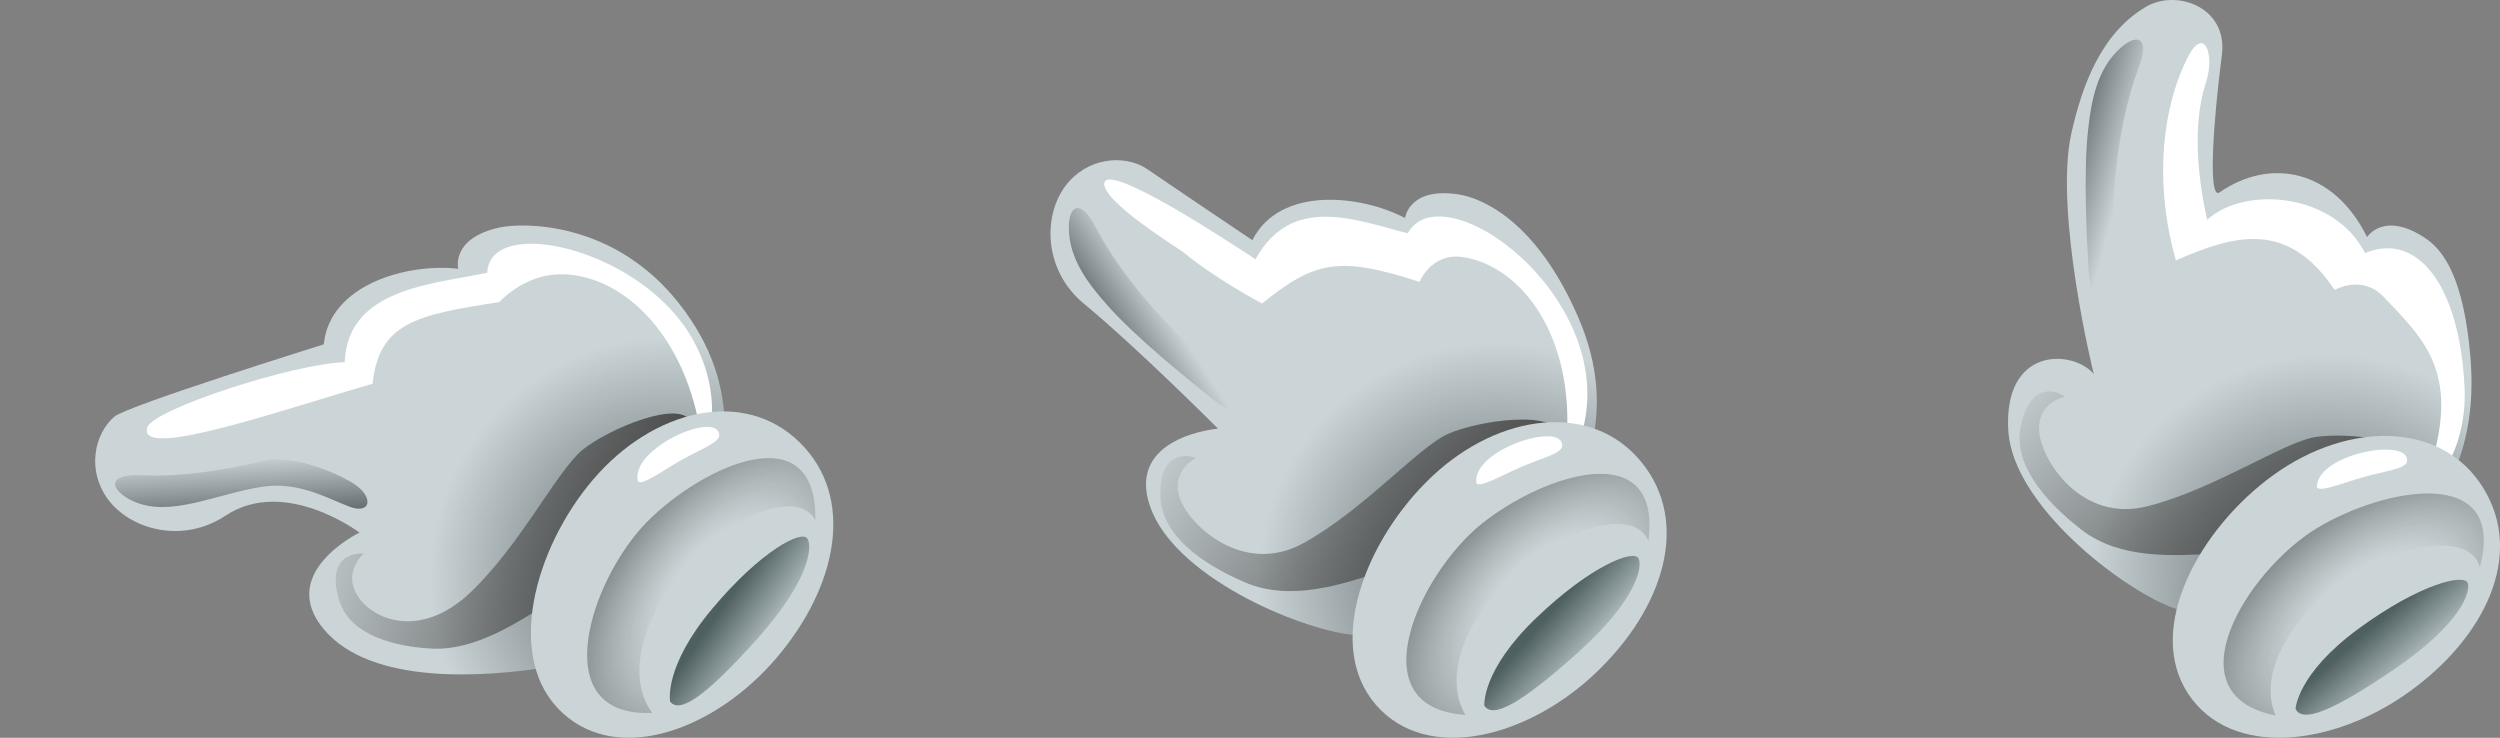 <?xml version="1.0" encoding="UTF-8" standalone="no"?>
<!-- Created with Inkscape (http://www.inkscape.org/) -->

<svg
   xmlns:dc="http://purl.org/dc/elements/1.1/"
   xmlns:cc="http://creativecommons.org/ns#"
   xmlns:rdf="http://www.w3.org/1999/02/22-rdf-syntax-ns#"
   xmlns:svg="http://www.w3.org/2000/svg"
   xmlns="http://www.w3.org/2000/svg"
   xmlns:xlink="http://www.w3.org/1999/xlink"
   xmlns:sodipodi="http://sodipodi.sourceforge.net/DTD/sodipodi-0.dtd"
   xmlns:inkscape="http://www.inkscape.org/namespaces/inkscape"
   width="109.447mm"
   height="32.299mm"
   viewBox="0 0 109.447 32.299"
   version="1.1"
   id="svg8"
   inkscape:version="0.92.4 (unknown)"
   sodipodi:docname="newFinger.svg">
  <rect x="0" y="0" width="109.447" height="32.299" fill="#808080" stroke="none"/>
  <defs
     id="defs2">
    <linearGradient
       inkscape:collect="always"
       id="linearGradient9099">
      <stop
         style="stop-color:#cbd5d7;stop-opacity:1"
         offset="0"
         id="stop9095" />
      <stop
         style="stop-color:#cbd5d7;stop-opacity:1"
         offset="1"
         id="stop9097" />
    </linearGradient>
    <linearGradient
       inkscape:collect="always"
       id="linearGradient9009">
      <stop
         style="stop-color:#4d4d4d;stop-opacity:0.139"
         offset="0"
         id="stop9005" />
      <stop
         id="stop9085"
         offset="0.426"
         style="stop-color:#393a3a;stop-opacity:0" />
      <stop
         style="stop-color:#0a0c0c;stop-opacity:1"
         offset="1"
         id="stop9007" />
    </linearGradient>
    <linearGradient
       inkscape:collect="always"
       id="linearGradient8999">
      <stop
         style="stop-color:#4d4d4d;stop-opacity:1;"
         offset="0"
         id="stop8995" />
      <stop
         style="stop-color:#4d4d4d;stop-opacity:0;"
         offset="1"
         id="stop8997" />
    </linearGradient>
    <linearGradient
       inkscape:collect="always"
       id="linearGradient8981">
      <stop
         style="stop-color:#535d60;stop-opacity:1"
         offset="0"
         id="stop8977" />
      <stop
         style="stop-color:#cbd5d7;stop-opacity:1"
         offset="1"
         id="stop8979" />
    </linearGradient>
    <linearGradient
       inkscape:collect="always"
       id="linearGradient8935">
      <stop
         style="stop-color:#1a1a1a;stop-opacity:1;"
         offset="0"
         id="stop8931" />
      <stop
         style="stop-color:#1a1a1a;stop-opacity:0;"
         offset="1"
         id="stop8933" />
    </linearGradient>
    <linearGradient
       inkscape:collect="always"
       id="linearGradient35">
      <stop
         style="stop-color:#4f6061;stop-opacity:1;"
         offset="0"
         id="stop31" />
      <stop
         style="stop-color:#4f6061;stop-opacity:0;"
         offset="1"
         id="stop33" />
    </linearGradient>
    <linearGradient
       inkscape:collect="always"
       xlink:href="#linearGradient35"
       id="linearGradient37"
       x1="-94.636"
       y1="173.26"
       x2="-92.368"
       y2="175.244"
       gradientUnits="userSpaceOnUse" />
    <linearGradient
       inkscape:collect="always"
       xlink:href="#linearGradient8935"
       id="linearGradient8937"
       x1="-111.819"
       y1="161.494"
       x2="-111.184"
       y2="160.926"
       gradientUnits="userSpaceOnUse"
       gradientTransform="translate(0.334)" />
    <filter
       inkscape:collect="always"
       style="color-interpolation-filters:sRGB"
       id="filter8947"
       x="-0.091"
       width="1.182"
       y="-0.078"
       height="1.156">
      <feGaussianBlur
         inkscape:collect="always"
         stdDeviation="0.317"
         id="feGaussianBlur8949" />
    </filter>
    <radialGradient
       inkscape:collect="always"
       xlink:href="#linearGradient8981"
       id="radialGradient8985"
       cx="-124.176"
       cy="166.03"
       fx="-124.176"
       fy="166.03"
       r="11.959"
       gradientTransform="matrix(-0.506,-0.68,0.698,-0.52,-275.521,173.142)"
       gradientUnits="userSpaceOnUse" />
    <linearGradient
       inkscape:collect="always"
       xlink:href="#linearGradient8999"
       id="linearGradient9001"
       x1="-99.357"
       y1="173.455"
       x2="-112.32"
       y2="165.437"
       gradientUnits="userSpaceOnUse" />
    <linearGradient
       inkscape:collect="always"
       xlink:href="#linearGradient8981"
       id="linearGradient9003"
       x1="-114.325"
       y1="160.292"
       x2="-111.785"
       y2="158.621"
       gradientUnits="userSpaceOnUse" />
    <radialGradient
       inkscape:collect="always"
       xlink:href="#linearGradient9009"
       id="radialGradient9011"
       cx="-98.499"
       cy="171.315"
       fx="-98.499"
       fy="171.315"
       r="5.322"
       gradientTransform="matrix(-0.574,-0.57,1.067,-1.075,-333.864,300.313)"
       gradientUnits="userSpaceOnUse" />
    <radialGradient
       inkscape:collect="always"
       xlink:href="#linearGradient9099"
       id="radialGradient9101"
       cx="-102.431"
       cy="175.705"
       fx="-102.431"
       fy="175.705"
       r="6.875"
       gradientTransform="matrix(1.613,-1.331,0.64,0.775,-49.566,-96.836)"
       gradientUnits="userSpaceOnUse" />
    <linearGradient
       inkscape:collect="always"
       xlink:href="#linearGradient8981"
       id="linearGradient9115"
       gradientUnits="userSpaceOnUse"
       x1="-114.325"
       y1="160.292"
       x2="-111.785"
       y2="158.621" />
    <radialGradient
       inkscape:collect="always"
       xlink:href="#linearGradient9009"
       id="radialGradient9117"
       gradientUnits="userSpaceOnUse"
       gradientTransform="matrix(-0.574,-0.57,1.067,-1.075,-333.864,300.313)"
       cx="-98.499"
       cy="171.315"
       fx="-98.499"
       fy="171.315"
       r="5.322" />
    <radialGradient
       inkscape:collect="always"
       xlink:href="#linearGradient8981"
       id="radialGradient9137"
       gradientUnits="userSpaceOnUse"
       gradientTransform="matrix(-0.662,-0.528,0.543,-0.681,-269.247,218.842)"
       cx="-124.176"
       cy="166.03"
       fx="-124.176"
       fy="166.03"
       r="11.959" />
    <linearGradient
       inkscape:collect="always"
       xlink:href="#linearGradient8999"
       id="linearGradient9139"
       gradientUnits="userSpaceOnUse"
       x1="-99.357"
       y1="173.455"
       x2="-112.32"
       y2="165.437"
       gradientTransform="rotate(-14.757,-147.147,567.264)" />
    <radialGradient
       inkscape:collect="always"
       xlink:href="#linearGradient9099"
       id="radialGradient9141"
       gradientUnits="userSpaceOnUse"
       gradientTransform="matrix(1.613,-1.331,0.64,0.775,-151.998,-96.836)"
       cx="-102.431"
       cy="175.705"
       fx="-102.431"
       fy="175.705"
       r="6.875" />
    <linearGradient
       inkscape:collect="always"
       xlink:href="#linearGradient35"
       id="linearGradient9143"
       gradientUnits="userSpaceOnUse"
       x1="-94.636"
       y1="173.26"
       x2="-92.368"
       y2="175.244"
       gradientTransform="translate(-102.432)" />
    <linearGradient
       inkscape:collect="always"
       xlink:href="#linearGradient8981"
       id="linearGradient9145"
       gradientUnits="userSpaceOnUse"
       x1="-114.325"
       y1="160.292"
       x2="-111.785"
       y2="158.621"
       gradientTransform="rotate(-60,-107.331,166.326)" />
    <radialGradient
       inkscape:collect="always"
       xlink:href="#linearGradient9009"
       id="radialGradient9147"
       gradientUnits="userSpaceOnUse"
       gradientTransform="matrix(-0.574,-0.57,1.067,-1.075,-436.295,300.313)"
       cx="-98.499"
       cy="171.315"
       fx="-98.499"
       fy="171.315"
       r="5.322" />
    <radialGradient
       inkscape:collect="always"
       xlink:href="#linearGradient8981"
       id="radialGradient9167"
       gradientUnits="userSpaceOnUse"
       gradientTransform="matrix(-0.318,-0.785,0.807,-0.326,-270.107,128.024)"
       cx="-124.176"
       cy="166.03"
       fx="-124.176"
       fy="166.03"
       r="11.959" />
    <linearGradient
       inkscape:collect="always"
       xlink:href="#linearGradient8999"
       id="linearGradient9169"
       gradientUnits="userSpaceOnUse"
       x1="-99.357"
       y1="173.455"
       x2="-112.32"
       y2="165.437"
       gradientTransform="rotate(14.637,-97.164,171.659)" />
    <radialGradient
       inkscape:collect="always"
       xlink:href="#linearGradient9099"
       id="radialGradient9171"
       gradientUnits="userSpaceOnUse"
       gradientTransform="matrix(1.613,-1.331,0.64,0.775,-49.566,-96.836)"
       cx="-102.431"
       cy="175.705"
       fx="-102.431"
       fy="175.705"
       r="6.875" />
    <linearGradient
       inkscape:collect="always"
       xlink:href="#linearGradient35"
       id="linearGradient9173"
       gradientUnits="userSpaceOnUse"
       x1="-94.636"
       y1="173.26"
       x2="-92.368"
       y2="175.244" />
    <linearGradient
       inkscape:collect="always"
       xlink:href="#linearGradient8981"
       id="linearGradient9175"
       gradientUnits="userSpaceOnUse"
       x1="-114.325"
       y1="160.292"
       x2="-111.785"
       y2="158.621"
       gradientTransform="rotate(48.185,-101.306,162.871)" />
    <radialGradient
       inkscape:collect="always"
       xlink:href="#linearGradient9009"
       id="radialGradient9177"
       gradientUnits="userSpaceOnUse"
       gradientTransform="matrix(-0.574,-0.57,1.067,-1.075,-333.864,300.313)"
       cx="-98.499"
       cy="171.315"
       fx="-98.499"
       fy="171.315"
       r="5.322" />
    <linearGradient
       inkscape:collect="always"
       xlink:href="#linearGradient8981"
       id="linearGradient9188"
       gradientUnits="userSpaceOnUse"
       gradientTransform="rotate(-60,-158.547,255.035)"
       x1="-114.325"
       y1="160.292"
       x2="-111.785"
       y2="158.621" />
    <radialGradient
       inkscape:collect="always"
       xlink:href="#linearGradient8981"
       id="radialGradient9195"
       gradientUnits="userSpaceOnUse"
       gradientTransform="matrix(-0.662,-0.528,0.543,-0.681,-371.679,218.842)"
       cx="-124.176"
       cy="166.03"
       fx="-124.176"
       fy="166.03"
       r="11.959" />
    <radialGradient
       inkscape:collect="always"
       xlink:href="#linearGradient8981"
       id="radialGradient9260"
       gradientUnits="userSpaceOnUse"
       gradientTransform="matrix(-0.318,-0.785,0.807,-0.326,-270.107,128.024)"
       cx="-124.176"
       cy="166.03"
       fx="-124.176"
       fy="166.03"
       r="11.959" />
  </defs>
  <sodipodi:namedview
     id="base"
     pagecolor="#545454"
     bordercolor="#666666"
     borderopacity="1.0"
     inkscape:pageopacity="0"
     inkscape:pageshadow="2"
     inkscape:zoom="2.8"
     inkscape:cx="190.95108"
     inkscape:cy="52.07857"
     inkscape:document-units="mm"
     inkscape:current-layer="layer1"
     showgrid="false"
     inkscape:window-width="1920"
     inkscape:window-height="1053"
     inkscape:window-x="0"
     inkscape:window-y="0"
     inkscape:window-maximized="1"
     inkscape:snap-global="true"
     inkscape:snap-bbox="true"
     inkscape:bbox-nodes="true"
     inkscape:bbox-paths="true"
     inkscape:snap-bbox-midpoints="true"
     inkscape:snap-bbox-edge-midpoints="true"
     inkscape:object-paths="true"
     fit-margin-top="0"
     fit-margin-left="0"
     fit-margin-right="0"
     fit-margin-bottom="0" />
  <g
     inkscape:label="Layer 1"
     inkscape:groupmode="layer"
     id="layer1"
     transform="translate(225.175,-174.097)">
    <g
       id="g9113"
       transform="translate(-63.006,28.061)">
      <path
         sodipodi:nodetypes="ccsssscccssc"
         inkscape:connector-curvature="0"
         id="path21"
         d="m -108.846,164.802 c 0,0 -4.042,0.334 -2.973,3.408 1.069,3.074 6.464,5.344 8.82,5.613 2.696,0.307 5.705,-0.893 7.25,-2.639 3.074,-3.475 4.51,-7.016 2.673,-11.259 -1.837,-4.243 -4.228,-5.222 -5.245,-5.379 -2.172,-0.334 -2.339,1.036 -2.339,1.036 -1.892,-1.004 -5.473,-1.43 -6.682,0.969 0,0 -3.976,-2.673 -4.644,-3.14 -0.999,-0.633 -2.611,-0.472 -3.541,0.768 -1.002,1.336 -0.935,3.708 0.802,5.145 2.4,1.985 5.88,5.479 5.88,5.479 z"
         style="opacity:1;vector-effect:none;fill:url(#radialGradient8985);fill-opacity:1;stroke:none;stroke-width:0.265px;stroke-linecap:butt;stroke-linejoin:miter;stroke-miterlimit:4;stroke-dasharray:none;stroke-dashoffset:0;stroke-opacity:1" />
      <path
         sodipodi:nodetypes="ccccsccsccc"
         inkscape:connector-curvature="0"
         id="path27"
         d="m -113.818,154.172 c 0.158,0.605 1.536,1.654 3.425,2.882 1.417,1.181 3.473,2.268 3.473,2.268 2.317,-1.865 3.377,-2.09 6.898,-0.945 0,0 0.511,-1.291 1.89,-1.087 2.532,0.375 4.945,3.434 4.536,8.221 0,0 0.047,0.898 0.425,0.189 0.643,-1.513 0.613,-3.037 0.179,-4.429 -1.312,-4.213 -6.321,-7.214 -7.55,-5.02 -2.318,-0.598 -5.084,-1.719 -6.662,1.134 -0.704,-0.453 -6.878,-4.58 -6.615,-3.213 z"
         style="opacity:1;vector-effect:none;fill:#ffffff;fill-opacity:1;stroke:none;stroke-width:0.265px;stroke-linecap:butt;stroke-linejoin:miter;stroke-miterlimit:4;stroke-dasharray:none;stroke-dashoffset:0;stroke-opacity:1" />
      <path
         inkscape:connector-curvature="0"
         id="path8973"
         d="m -109.802,166.078 c 0,0 -1.11,0.52 -0.732,1.725 0.378,1.205 2.788,3.473 5.433,2.008 2.646,-1.465 5.008,-4.181 6.307,-4.772 1.299,-0.591 4.819,-1.11 4.914,0.095 0.094,1.205 -6.26,5.433 -7.89,5.953 -1.63,0.52 -3.898,1.299 -5.882,0.449 -1.984,-0.85 -3.614,-2.079 -3.709,-3.685 -0.095,-1.606 0.685,-2.055 1.559,-1.772 z"
         style="opacity:1;vector-effect:none;fill:url(#linearGradient9001);fill-opacity:1;fill-rule:evenodd;stroke:none;stroke-width:0.2;stroke-linecap:round;stroke-linejoin:round;stroke-miterlimit:4;stroke-dasharray:none;stroke-dashoffset:0;stroke-opacity:1" />
      <path
         sodipodi:nodetypes="scsss"
         inkscape:connector-curvature="0"
         id="path23"
         d="m -99.491,166.907 c 2.958,-2.794 7.016,-3.307 9.187,-0.635 2.172,2.673 0.935,6.448 -2.038,9.254 -2.973,2.806 -7.35,3.942 -9.588,1.37 -2.278,-2.618 -0.444,-7.267 2.439,-9.989 z"
         style="opacity:1;vector-effect:none;fill:url(#radialGradient9101);fill-opacity:1;stroke:none;stroke-width:0.265px;stroke-linecap:butt;stroke-linejoin:miter;stroke-miterlimit:4;stroke-dasharray:none;stroke-dashoffset:0;stroke-opacity:1" />
      <path
         inkscape:connector-curvature="0"
         id="path25"
         d="m -97.186,176.929 c 0,0 -0.134,-1.537 2.272,-3.842 2.405,-2.305 4.276,-3.007 4.477,-2.606 0.2,0.401 -0.134,1.871 -2.673,4.143 -2.539,2.272 -3.708,2.873 -4.076,2.305 z"
         style="opacity:1;vector-effect:none;fill:url(#linearGradient37);fill-opacity:1;stroke:none;stroke-width:0.265px;stroke-linecap:butt;stroke-linejoin:miter;stroke-miterlimit:4;stroke-dasharray:none;stroke-dashoffset:0;stroke-opacity:1" />
      <path
         sodipodi:nodetypes="cssssc"
         inkscape:connector-curvature="0"
         id="path8841"
         d="m -114.19,155.999 c 1.333,2.554 3.824,5.096 5.775,6.6 1.977,1.525 0.819,2.086 -0.59,0.966 -1.193,-0.947 -3.337,-2.678 -4.581,-4.049 -1.075,-1.185 -1.704,-2.157 -1.784,-3.313 -0.078,-1.132 0.463,-1.584 1.179,-0.205 z"
         style="opacity:1;vector-effect:none;fill:url(#linearGradient9115);fill-opacity:1;fill-rule:evenodd;stroke:none;stroke-width:0.965;stroke-linecap:round;stroke-linejoin:round;stroke-miterlimit:4;stroke-dasharray:none;stroke-dashoffset:0;stroke-opacity:1" />
      <path
         sodipodi:nodetypes="csczc"
         inkscape:connector-curvature="0"
         id="path8975"
         d="m -98.016,177.332 c -1.066,-1.818 0.22,-4.505 2.247,-6.292 2.158,-1.903 5.122,-2.809 5.767,-1.323 0.589,-4.622 -4.592,-2.931 -7.317,-0.735 -2.725,2.196 -5.432,8.046 -0.697,8.35 z"
         style="opacity:0.338;vector-effect:none;fill:url(#radialGradient9117);fill-opacity:1;fill-rule:evenodd;stroke:none;stroke-width:0.065;stroke-linecap:round;stroke-linejoin:round;stroke-miterlimit:4;stroke-dasharray:none;stroke-dashoffset:0;stroke-opacity:1" />
      <path
         style="opacity:1;vector-effect:none;fill:#ffffff;fill-opacity:1;stroke:none;stroke-width:0.035px;stroke-linecap:butt;stroke-linejoin:miter;stroke-miterlimit:4;stroke-dasharray:none;stroke-dashoffset:0;stroke-opacity:1"
         d="m -93.777,165.554 c -0.014,0.336 -0.912,0.542 -1.801,0.927 -0.971,0.422 -1.941,0.997 -1.964,0.654 -0.1,-1.45 3.81,-2.669 3.765,-1.581 z"
         id="path9103"
         inkscape:connector-curvature="0"
         sodipodi:nodetypes="ssss" />
    </g>
    <g
       id="g9214"
       transform="translate(3.174,27.799)">
      <path
         style="opacity:1;vector-effect:none;fill:url(#radialGradient9195);fill-opacity:1;stroke:none;stroke-width:0.265px;stroke-linecap:butt;stroke-linejoin:miter;stroke-miterlimit:4;stroke-dasharray:none;stroke-dashoffset:0;stroke-opacity:1"
         d="m -212.61,169.614 c 0,0 -3.652,1.766 -1.548,4.249 2.103,2.483 7.138,2.032 9.485,1.692 2.686,-0.39 5.289,-2.317 6.338,-4.399 2.087,-4.143 2.574,-7.933 -0.283,-11.568 -2.858,-3.635 -6.857,-3.55 -7.862,-3.33 -2.146,0.47 -1.809,1.808 -1.809,1.808 -2.126,-0.256 -5.621,0.635 -5.886,3.308 0,0 -8.52,2.656 -9.162,3.159 -0.896,0.772 -1.21,2.361 -0.294,3.612 0.987,1.347 3.277,1.973 5.156,0.728 2.597,-1.72 5.865,0.741 5.865,0.741 z"
         id="path9119"
         inkscape:connector-curvature="0"
         sodipodi:nodetypes="ccsssscccssc"
         inkscape:transform-center-x="12.040153"
         inkscape:transform-center-y="-5.7702955" />
      <path
         style="opacity:1;vector-effect:none;fill:#ffffff;fill-opacity:1;stroke:none;stroke-width:0.265px;stroke-linecap:butt;stroke-linejoin:miter;stroke-miterlimit:4;stroke-dasharray:none;stroke-dashoffset:0;stroke-opacity:1"
         d="m -221.896,165.004 c -0.486,1.471 5.913,-0.77 9.859,-1.908 0.284,-2.661 1.885,-3.01 5.544,-3.572 0,0 0.929,-1.041 2.314,-1.195 2.544,-0.283 5.657,2.061 6.48,6.794 0,0 0.274,0.856 0.459,0.074 0.236,-1.627 -0.181,-3.093 -0.955,-4.329 -2.342,-3.74 -8.713,-5.144 -8.823,-2.632 -2.338,0.51 -6.116,0.661 -6.24,3.918 -2.274,0.071 -8.38,2.063 -8.639,2.848 z"
         id="path9121"
         inkscape:connector-curvature="0"
         sodipodi:nodetypes="sccsccsccs"
         inkscape:transform-center-x="10.313052"
         inkscape:transform-center-y="-10.612353" />
      <path
         style="opacity:1;vector-effect:none;fill:url(#linearGradient9139);fill-opacity:1;fill-rule:evenodd;stroke:none;stroke-width:0.2;stroke-linecap:round;stroke-linejoin:round;stroke-miterlimit:4;stroke-dasharray:none;stroke-dashoffset:0;stroke-opacity:1"
         d="m -212.422,170.532 c 0,0 -0.941,0.785 -0.269,1.854 0.672,1.069 2.777,1.916 4.962,-0.175 2.185,-2.09 3.778,-5.319 4.884,-6.221 1.106,-0.902 4.377,-2.301 4.776,-1.16 0.398,1.141 -4.67,6.849 -6.114,7.767 -1.444,0.918 -3.33,2.173 -5.196,2.098 -1.527,-0.061 -3.599,-0.523 -4.1,-2.052 -0.501,-1.529 0.139,-2.162 1.056,-2.11 z"
         id="path9123"
         inkscape:connector-curvature="0"
         inkscape:transform-center-x="7.8891297"
         inkscape:transform-center-y="-2.2784794"
         sodipodi:nodetypes="ccccccasc" />
      <path
         style="opacity:1;vector-effect:none;fill:url(#linearGradient9188);fill-opacity:1;fill-rule:evenodd;stroke:none;stroke-width:0.965;stroke-linecap:round;stroke-linejoin:round;stroke-miterlimit:4;stroke-dasharray:none;stroke-dashoffset:0;stroke-opacity:1"
         d="m -222.136,167.103 c 1.666,0.071 3.522,-0.196 5.231,-0.615 1.245,-0.305 2.946,0.365 3.854,0.868 1.118,0.619 0.979,1.482 0.025,1.132 -0.928,-0.34 -2.225,-1.13 -3.845,-0.881 -2.037,0.313 -4.048,1.38 -5.677,0.62 -1.02,-0.498 -1.14,-1.193 0.413,-1.124 z"
         id="path9129"
         inkscape:connector-curvature="0"
         sodipodi:nodetypes="cssssccc" />
      <g
         transform="rotate(-6.254,-198.511,171.426)"
         id="g9201">
        <path
           sodipodi:nodetypes="scsss"
           inkscape:connector-curvature="0"
           id="path9125"
           d="m -201.923,166.907 c 2.958,-2.794 7.016,-3.307 9.187,-0.635 2.172,2.673 0.935,6.448 -2.038,9.254 -2.973,2.806 -7.35,3.942 -9.588,1.37 -2.278,-2.618 -0.444,-7.267 2.439,-9.989 z"
           style="opacity:1;vector-effect:none;fill:url(#radialGradient9141);fill-opacity:1;stroke:none;stroke-width:0.265px;stroke-linecap:butt;stroke-linejoin:miter;stroke-miterlimit:4;stroke-dasharray:none;stroke-dashoffset:0;stroke-opacity:1" />
        <path
           inkscape:connector-curvature="0"
           id="path9127"
           d="m -199.617,176.929 c 0,0 -0.134,-1.537 2.272,-3.842 2.405,-2.305 4.276,-3.007 4.477,-2.606 0.2,0.401 -0.134,1.871 -2.673,4.143 -2.539,2.272 -3.708,2.873 -4.076,2.305 z"
           style="opacity:1;vector-effect:none;fill:url(#linearGradient9143);fill-opacity:1;stroke:none;stroke-width:0.265px;stroke-linecap:butt;stroke-linejoin:miter;stroke-miterlimit:4;stroke-dasharray:none;stroke-dashoffset:0;stroke-opacity:1" />
        <path
           sodipodi:nodetypes="csczc"
           inkscape:connector-curvature="0"
           id="path9131"
           d="m -200.447,177.332 c -1.066,-1.818 0.22,-4.505 2.247,-6.292 2.158,-1.903 5.122,-2.809 5.767,-1.323 0.589,-4.622 -4.592,-2.931 -7.316,-0.735 -2.725,2.196 -5.432,8.046 -0.697,8.35 z"
           style="opacity:0.338;vector-effect:none;fill:url(#radialGradient9147);fill-opacity:1;fill-rule:evenodd;stroke:none;stroke-width:0.065;stroke-linecap:round;stroke-linejoin:round;stroke-miterlimit:4;stroke-dasharray:none;stroke-dashoffset:0;stroke-opacity:1" />
        <path
           style="opacity:1;vector-effect:none;fill:#ffffff;fill-opacity:1;stroke:none;stroke-width:0.035px;stroke-linecap:butt;stroke-linejoin:miter;stroke-miterlimit:4;stroke-dasharray:none;stroke-dashoffset:0;stroke-opacity:1"
           d="m -196.208,165.554 c -0.014,0.336 -0.912,0.542 -1.801,0.927 -0.971,0.422 -1.941,0.997 -1.964,0.654 -0.1,-1.45 3.81,-2.669 3.765,-1.581 z"
           id="path9133"
           inkscape:connector-curvature="0"
           sodipodi:nodetypes="ssss" />
      </g>
    </g>
    <g
       transform="translate(-26.778,28.394)"
       id="g9165">
      <path
         style="opacity:1;vector-effect:none;fill:url(#radialGradient9260);fill-opacity:1;stroke:none;stroke-width:0.265px;stroke-linecap:butt;stroke-linejoin:miter;stroke-miterlimit:4;stroke-dasharray:none;stroke-dashoffset:0;stroke-opacity:1"
         d="m -106.734,162.073 c -0.945,-1.087 -3.996,-1.198 -3.738,2.546 0.258,3.244 4.904,6.804 7.115,7.659 2.531,0.978 5.746,0.577 7.681,-0.722 3.852,-2.585 5.818,-5.61 5.431,-10.218 -0.28,-3.341 -1.112,-4.63 -1.967,-5.203 -1.825,-1.223 -2.557,-0.053 -2.557,-0.053 -1.477,-2.987 -4.256,-3.487 -6.462,-1.955 -0.515,0.357 -0.27,-3.132 0.105,-6.016 0.272,-2.095 -1.982,-2.896 -3.319,-2.113 -1.963,1.15 -2.799,3.443 -3.268,5.533 -0.772,3.444 0.973,10.541 0.979,10.542 z"
         id="path9149"
         inkscape:connector-curvature="0"
         sodipodi:nodetypes="ccsssscsssacc"
         inkscape:transform-center-x="3.1356211"
         inkscape:transform-center-y="-12.355618" />
      <path
         style="opacity:1;vector-effect:none;fill:#ffffff;fill-opacity:1;stroke:none;stroke-width:0.265px;stroke-linecap:butt;stroke-linejoin:miter;stroke-miterlimit:4;stroke-dasharray:none;stroke-dashoffset:0;stroke-opacity:1"
         d="m -102.674,148.317 c -1.277,2.647 -1.271,5.984 -0.466,8.786 2.578,-1.124 4.891,-1.782 6.951,1.294 0,0 1.2,-0.699 2.157,0.313 1.759,1.859 3.478,3.374 1.872,7.902 0,0 -0.181,0.881 0.364,0.29 1.004,-1.302 1.36,-2.784 1.293,-4.24 -0.205,-4.408 -2.034,-6.845 -4.356,-5.88 -1.358,-2.658 -5.279,-2.952 -6.912,-1.456 -0.36,-1.621 -0.697,-4.071 -0.047,-6.036 0.398,-1.202 -0.091,-2.561 -0.856,-0.974 z"
         id="path9151"
         inkscape:connector-curvature="0"
         sodipodi:nodetypes="sccsccsccss"
         inkscape:transform-center-x="2.5121117"
         inkscape:transform-center-y="-12.951106" />
      <path
         style="opacity:1;vector-effect:none;fill:url(#linearGradient9169);fill-opacity:1;fill-rule:evenodd;stroke:none;stroke-width:0.2;stroke-linecap:round;stroke-linejoin:round;stroke-miterlimit:4;stroke-dasharray:none;stroke-dashoffset:0;stroke-opacity:1"
         d="m -107.982,163.066 c 0,0 -1.206,0.222 -1.144,1.483 0.061,1.261 1.82,4.064 4.75,3.316 2.93,-0.749 5.902,-2.78 7.309,-3.023 1.406,-0.243 4.943,0.144 4.73,1.333 -0.213,1.19 -7.43,3.675 -9.138,3.766 -1.708,0.091 -4.1,0.272 -5.805,-1.052 -1.705,-1.324 -2.972,-2.925 -2.657,-4.503 0.314,-1.578 1.182,-1.815 1.956,-1.32 z"
         id="path9153"
         inkscape:connector-curvature="0"
         inkscape:transform-center-x="3.992743"
         inkscape:transform-center-y="-5.2393322" />
      <path
         style="opacity:1;vector-effect:none;fill:url(#linearGradient9175);fill-opacity:1;fill-rule:evenodd;stroke:none;stroke-width:0.965;stroke-linecap:round;stroke-linejoin:round;stroke-miterlimit:4;stroke-dasharray:none;stroke-dashoffset:0;stroke-opacity:1"
         d="m -104.774,148.687 c -1.015,2.697 -1.248,6.248 -1.069,8.705 0.182,2.49 -1.008,2.001 -1.113,0.205 -0.089,-1.52 -0.229,-4.272 -0.037,-6.114 0.166,-1.591 0.471,-2.708 1.28,-3.538 0.792,-0.813 1.489,-0.71 0.939,0.743 z"
         id="path9159"
         inkscape:connector-curvature="0"
         sodipodi:nodetypes="cssssc"
         inkscape:transform-center-x="8.6688881"
         inkscape:transform-center-y="-18.389487" />
      <g
         id="g9183"
         transform="rotate(7.554,-96.079,171.426)">
        <path
           sodipodi:nodetypes="scsss"
           inkscape:connector-curvature="0"
           id="path9155"
           d="m -99.491,166.907 c 2.958,-2.794 7.016,-3.307 9.187,-0.635 2.172,2.673 0.935,6.448 -2.038,9.254 -2.973,2.806 -7.35,3.942 -9.588,1.37 -2.278,-2.618 -0.444,-7.267 2.439,-9.989 z"
           style="opacity:1;vector-effect:none;fill:url(#radialGradient9171);fill-opacity:1;stroke:none;stroke-width:0.265px;stroke-linecap:butt;stroke-linejoin:miter;stroke-miterlimit:4;stroke-dasharray:none;stroke-dashoffset:0;stroke-opacity:1" />
        <path
           inkscape:connector-curvature="0"
           id="path9157"
           d="m -97.186,176.929 c 0,0 -0.134,-1.537 2.272,-3.842 2.405,-2.305 4.276,-3.007 4.477,-2.606 0.2,0.401 -0.134,1.871 -2.673,4.143 -2.539,2.272 -3.708,2.873 -4.076,2.305 z"
           style="opacity:1;vector-effect:none;fill:url(#linearGradient9173);fill-opacity:1;stroke:none;stroke-width:0.265px;stroke-linecap:butt;stroke-linejoin:miter;stroke-miterlimit:4;stroke-dasharray:none;stroke-dashoffset:0;stroke-opacity:1" />
        <path
           sodipodi:nodetypes="csczc"
           inkscape:connector-curvature="0"
           id="path9161"
           d="m -98.016,177.332 c -1.066,-1.818 0.22,-4.505 2.247,-6.292 2.158,-1.903 5.122,-2.809 5.767,-1.323 0.589,-4.622 -4.592,-2.931 -7.317,-0.735 -2.725,2.196 -5.432,8.046 -0.697,8.35 z"
           style="opacity:0.338;vector-effect:none;fill:url(#radialGradient9177);fill-opacity:1;fill-rule:evenodd;stroke:none;stroke-width:0.065;stroke-linecap:round;stroke-linejoin:round;stroke-miterlimit:4;stroke-dasharray:none;stroke-dashoffset:0;stroke-opacity:1" />
        <path
           style="opacity:1;vector-effect:none;fill:#ffffff;fill-opacity:1;stroke:none;stroke-width:0.035px;stroke-linecap:butt;stroke-linejoin:miter;stroke-miterlimit:4;stroke-dasharray:none;stroke-dashoffset:0;stroke-opacity:1"
           d="m -93.777,165.554 c -0.014,0.336 -0.912,0.542 -1.801,0.927 -0.971,0.422 -1.941,0.997 -1.964,0.654 -0.1,-1.45 3.81,-2.669 3.765,-1.581 z"
           id="path9163"
           inkscape:connector-curvature="0"
           sodipodi:nodetypes="ssss" />
      </g>
    </g>
  </g>
</svg>
